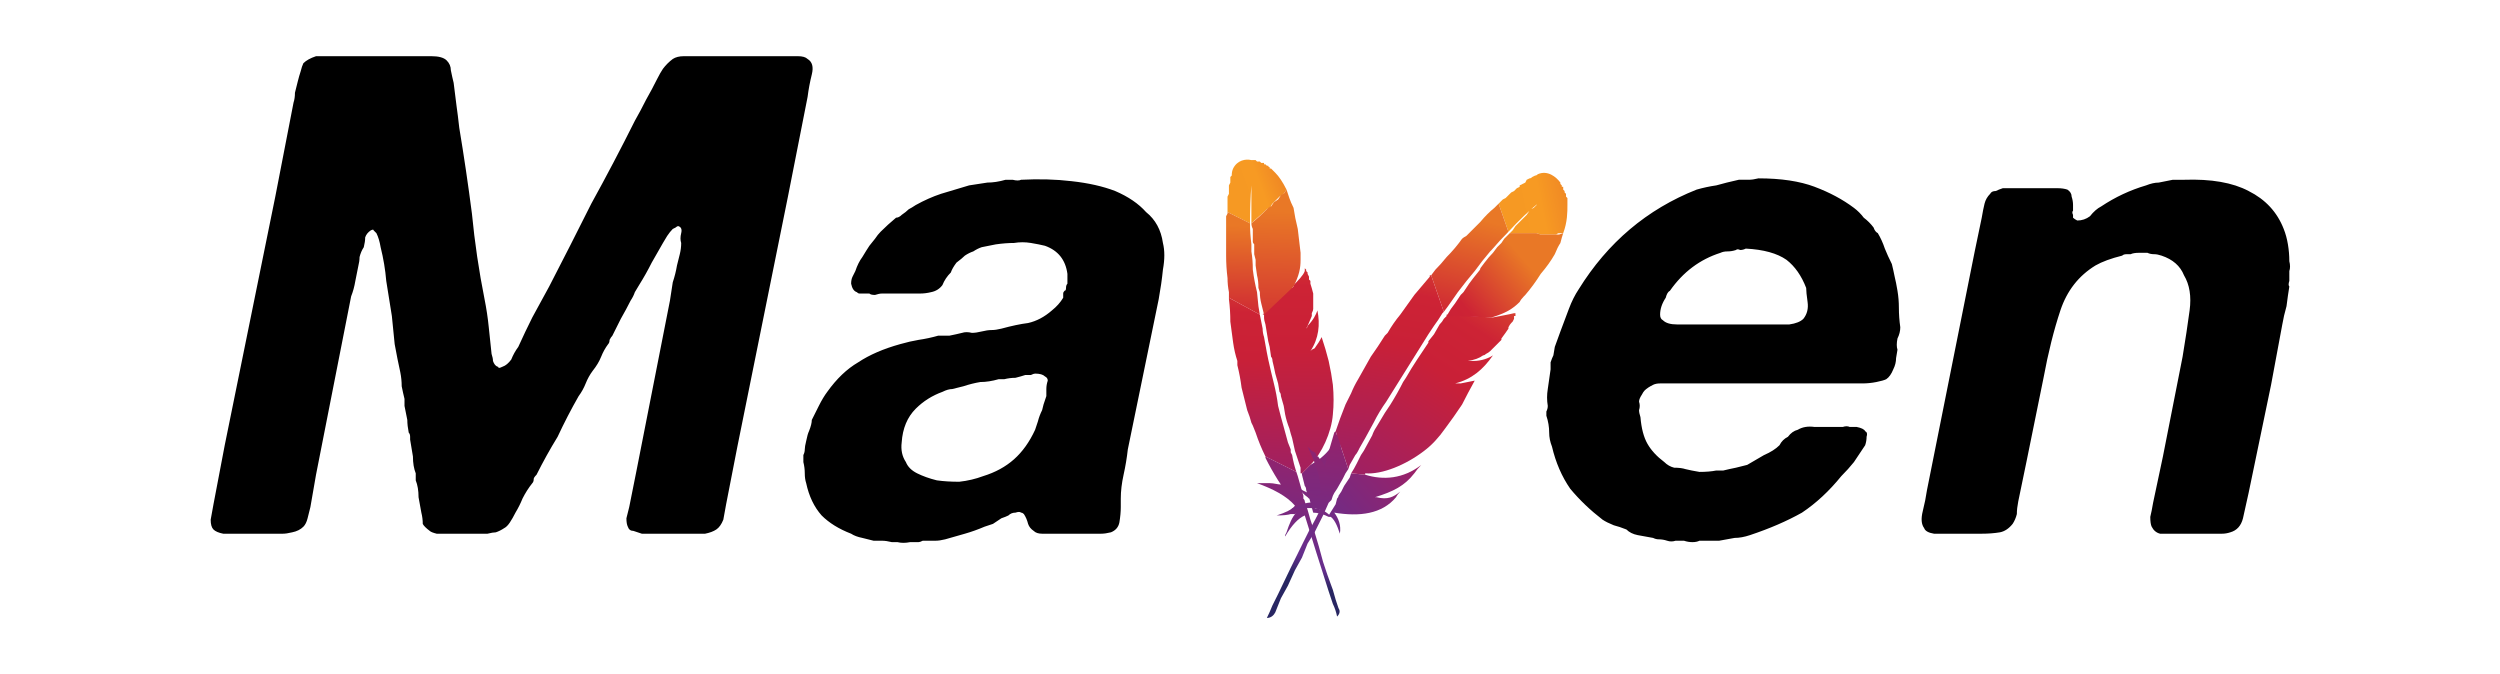<svg version="1.2" xmlns="http://www.w3.org/2000/svg" viewBox="0 0 178 48" width="178" height="48">
	<title>maven</title>
	<defs>
		<linearGradient id="g1" x2="1" gradientUnits="userSpaceOnUse" gradientTransform="matrix(5.304,-1.968,1.917,5.167,88.24,14.241)">
			<stop offset="0" stop-color="#f69923"/>
			<stop offset=".312" stop-color="#f79a23"/>
			<stop offset=".838" stop-color="#e97826"/>
		</linearGradient>
		<linearGradient id="g2" x2="1" gradientUnits="userSpaceOnUse" gradientTransform="matrix(.753,-27.726,9.775,.266,87.816,43.815)">
			<stop offset=".323" stop-color="#9e2064"/>
			<stop offset=".63" stop-color="#c92037"/>
			<stop offset=".751" stop-color="#cd2335"/>
			<stop offset="1" stop-color="#e97826"/>
		</linearGradient>
		<linearGradient id="g3" x2="1" gradientUnits="userSpaceOnUse" gradientTransform="matrix(.958,-21.849,9.939,.436,93.729,42.988)">
			<stop offset="0" stop-color="#282662"/>
			<stop offset=".095" stop-color="#662e8d"/>
			<stop offset=".788" stop-color="#9f2064"/>
			<stop offset=".949" stop-color="#cd2032"/>
		</linearGradient>
		<linearGradient id="g4" x2="1" gradientUnits="userSpaceOnUse" gradientTransform="matrix(1.665,-26.647,12.324,.77,88.944,42.38)">
			<stop offset=".323" stop-color="#9e2064"/>
			<stop offset=".63" stop-color="#c92037"/>
			<stop offset=".751" stop-color="#cd2335"/>
			<stop offset="1" stop-color="#e97826"/>
		</linearGradient>
		<linearGradient id="g5" x2="1" gradientUnits="userSpaceOnUse" gradientTransform="matrix(2.931,-13.506,10.38,2.252,91.339,41.299)">
			<stop offset="0" stop-color="#282662"/>
			<stop offset=".095" stop-color="#662e8d"/>
			<stop offset=".788" stop-color="#9f2064"/>
			<stop offset=".949" stop-color="#cd2032"/>
		</linearGradient>
		<linearGradient id="g6" x2="1" gradientUnits="userSpaceOnUse" gradientTransform="matrix(.881,-34.766,12.38,.314,91.937,46.458)">
			<stop offset=".323" stop-color="#9e2064"/>
			<stop offset=".63" stop-color="#c92037"/>
			<stop offset=".751" stop-color="#cd2335"/>
			<stop offset="1" stop-color="#e97826"/>
		</linearGradient>
		<linearGradient id="g7" x2="1" gradientUnits="userSpaceOnUse" gradientTransform="matrix(1.05,-39.684,15.783,.418,89.906,54.728)">
			<stop offset=".323" stop-color="#9e2064"/>
			<stop offset=".63" stop-color="#c92037"/>
			<stop offset=".751" stop-color="#cd2335"/>
			<stop offset="1" stop-color="#e97826"/>
		</linearGradient>
		<linearGradient id="g8" x2="1" gradientUnits="userSpaceOnUse" gradientTransform="matrix(7.088,-1.436,1.334,6.581,107.497,14.932)">
			<stop offset="0" stop-color="#f69923"/>
			<stop offset=".312" stop-color="#f79a23"/>
			<stop offset=".838" stop-color="#e97826"/>
		</linearGradient>
		<linearGradient id="g9" x2="1" gradientUnits="userSpaceOnUse" gradientTransform="matrix(8.128,-29.404,15.467,4.275,97.202,44.995)">
			<stop offset=".323" stop-color="#9e2064"/>
			<stop offset=".63" stop-color="#c92037"/>
			<stop offset=".751" stop-color="#cd2335"/>
			<stop offset="1" stop-color="#e97826"/>
		</linearGradient>
		<linearGradient id="g10" x2="1" gradientUnits="userSpaceOnUse" gradientTransform="matrix(9.552,-8.932,4.078,4.361,93.27,39.402)">
			<stop offset="0" stop-color="#282662"/>
			<stop offset=".095" stop-color="#662e8d"/>
			<stop offset=".788" stop-color="#9f2064"/>
			<stop offset=".949" stop-color="#cd2032"/>
		</linearGradient>
		<linearGradient id="g11" x2="1" gradientUnits="userSpaceOnUse" gradientTransform="matrix(5.503,-29.704,12.238,2.267,95.759,43.149)">
			<stop offset=".323" stop-color="#9e2064"/>
			<stop offset=".63" stop-color="#c92037"/>
			<stop offset=".751" stop-color="#cd2335"/>
			<stop offset="1" stop-color="#e97826"/>
		</linearGradient>
		<linearGradient id="g12" x2="1" gradientUnits="userSpaceOnUse" gradientTransform="matrix(2.007,-15.748,5.004,.638,92.328,40.977)">
			<stop offset="0" stop-color="#282662"/>
			<stop offset=".095" stop-color="#662e8d"/>
			<stop offset=".788" stop-color="#9f2064"/>
			<stop offset=".949" stop-color="#cd2032"/>
		</linearGradient>
		<linearGradient id="g13" x2="1" gradientUnits="userSpaceOnUse" gradientTransform="matrix(17.185,-26.316,7.251,4.735,92.081,43.171)">
			<stop offset=".323" stop-color="#9e2064"/>
			<stop offset=".63" stop-color="#c92037"/>
			<stop offset=".751" stop-color="#cd2335"/>
			<stop offset="1" stop-color="#e97826"/>
		</linearGradient>
		<linearGradient id="g14" x2="1" gradientUnits="userSpaceOnUse" gradientTransform="matrix(16.403,-14.072,5.824,6.789,92.138,32.609)">
			<stop offset=".323" stop-color="#9e2064"/>
			<stop offset=".63" stop-color="#c92037"/>
			<stop offset=".751" stop-color="#cd2335"/>
			<stop offset="1" stop-color="#e97826"/>
		</linearGradient>
	</defs>
	<style>
		.s0 { fill: url(#g1) } 
		.s1 { fill: none } 
		.s2 { fill: url(#g2) } 
		.s3 { fill: url(#g3) } 
		.s4 { fill: url(#g4) } 
		.s5 { fill: url(#g5) } 
		.s6 { fill: url(#g6) } 
		.s7 { fill: url(#g7) } 
		.s8 { fill: #000000 } 
		.s9 { fill: url(#g8) } 
		.s10 { fill: url(#g9) } 
		.s11 { fill: url(#g10) } 
		.s12 { fill: url(#g11) } 
		.s13 { fill: url(#g12) } 
		.s14 { fill: url(#g13) } 
		.s15 { fill: url(#g14) } 
	</style>
	<g>
		<g>
			<path class="s0" d="m87.8 12q-0.1 0.2-0.1 0.5l-0.1 0.1q0 0.1 0 0.2v0.2l-0.1 0.2v0.2 0.2 0.2l-0.1 0.2q0 0.1 0 0.2v0.2 0.3 0.2q0 0.1 0 0.2l1.6 0.8q0-1.5 0.1-2.7v-0.2 0.1 0.3 0.1 0.2 0.2 0.3 0.2 0.3 0.2 0.4 0.2 0.2q0 0.1 0 0.2c0.3-0.3 0.7-0.6 1.1-1l0.3-0.2q0-0.1 0.1-0.2l0.2-0.2 0.3-0.3 0.3-0.2 0.2-0.3q-0.4-0.8-0.8-1.2l-0.1-0.1q-0.1-0.1-0.2-0.2h-0.1v-0.1q-0.1 0-0.1-0.1h-0.1l-0.1-0.1h-0.1v-0.1h-0.1-0.1l-0.1-0.1h-0.1-0.1l-0.1-0.1h-0.1q0 0 0 0h-0.1-0.1c-0.4-0.1-1 0-1.3 0.6z"/>
			<path fill-rule="evenodd" class="s1" d="m92.2 32.1l-0.2-0.9-0.2-0.7-0.1-0.3-0.2-0.7-0.1-0.6-0.2-0.7q0-0.2-0.1-0.3l-0.1-0.6-0.2-0.7q-0.1-0.5-0.2-0.9l-0.1-0.7q-0.1-0.1-0.1-0.3l-0.1-0.4-0.2-1v-0.2l-0.1-0.5v-0.1l-0.1-0.1h-0.2q0.1 0.3 0.1 0.7l0.2 0.7q0 0.1 0 0.2 0.1 0.6 0.2 1.2l0.1 0.4q0.2 0.9 0.4 1.7 0.2 0.8 0.4 1.6 0.1 0.5 0.2 1l0.2 0.5q0.2 0.8 0.4 1.6 0 0.2 0.1 0.4l0.2 0.6q0 0.3 0.1 0.6l0.3 0.2 0.1-0.1q0 0 0 0-0.3-0.9-0.5-1.6z"/>
			<path class="s2" d="m89.5 20.8q-0.2-0.8-0.3-1.6 0-0.7-0.1-1.3v-0.4q0-0.1 0-0.1-0.1-0.8-0.1-1.5l-1.6-0.8v0.1l-0.1 0.2q0 0.6 0 1.3 0 0.7 0 1.5 0 0.8 0.1 1.6 0 0.5 0.1 1v0.4l2.2 1.2-0.1-0.6z"/>
			<path class="s3" d="m92.7 33.7v0.1l0.2 0.8q0.1 0.1 0.1 0.3l0.1 0.3 0.1 0.1q0 0.1 0 0.1l0.3 1.1c0.3 0 0.7 0.1 1.1 0.3h0.2c-0.3-0.3-0.7-0.6-1.2-0.6 1.3-0.9 2.2-2.1 2.1-3.5q0-0.2 0-0.4c-0.1 0.6-0.3 0.9-0.9 1.3v0.1c0.6-1.1 0.7-1.8 0.7-2.8q0-0.3-0.1-0.7c-0.2 1.4-1 2.3-2.1 2.9z"/>
			<path class="s4" d="m91.9 32l-0.2-0.5-0.3-1.1q-0.2-0.7-0.4-1.5-0.1-0.8-0.3-1.6-0.2-0.8-0.4-1.7l-0.1-0.5-0.2-1.1q-0.1-0.3-0.1-0.6-0.1-0.5-0.2-1l-2.2-1.2v0.1q0 0 0 0 0.1 0.8 0.1 1.6 0.1 0.7 0.2 1.5 0.1 0.7 0.3 1.3v0.3q0.2 0.8 0.3 1.6 0.2 0.8 0.4 1.6 0.2 0.5 0.3 0.9l0.1 0.2 0.2 0.5q0.3 0.9 0.7 1.7l2.2 1.1q-0.2-0.6-0.3-1.2l-0.1-0.2z"/>
			<path class="s5" d="m90.1 32.6q0.4 0.8 0.9 1.6l0.2 0.3c-0.2 0-0.5-0.1-0.8-0.1h-0.1q0 0 0 0h-0.2-0.1-0.2-0.1-0.2q0 0 0 0c1.1 0.4 2.1 0.9 2.7 1.6-0.2 0.3-0.7 0.5-1.3 0.7q0.7 0 1-0.1h0.1q0 0 0.1 0h0.1l0.1-0.1c-0.3 0.3-0.5 0.8-0.7 1.4l-0.1 0.2q0 0.1 0 0.1 0.7-1.2 1.4-1.5 0.8 2.6 1.7 5.4l0.3 0.9q0.2 0.4 0.3 0.9 0.3-0.3 0.1-0.6l-0.2-0.6-0.2-0.7-0.4-1.1-0.3-0.9-0.3-1.1-0.3-1-0.3-0.9-0.2-0.7-0.2-0.6q0-0.1-0.1-0.2v-0.2l-0.2-0.7-0.2-0.7-0.1-0.3-2.2-1.1q0 0 0 0.1z"/>
			<path class="s6" d="m90 22.4v0.2q0 0.2 0.1 0.5l0.2 1.2 0.1 0.4 0.1 0.7q0.1 0.1 0.1 0.3 0.1 0.4 0.2 0.9l0.2 0.7 0.1 0.6q0.1 0.1 0.1 0.3l0.2 0.7 0.1 0.6q0.1 0.5 0.3 1 0.1 0.4 0.2 0.7l0.2 0.9 0.2 0.6 0.2 0.6q0 0.2 0 0.4 0.1 0 0.1 0l0.6-0.6c0.8-0.8 1.5-2.3 1.6-3.6q0.1-1 0-2.1-0.1-0.8-0.3-1.7-0.2-0.8-0.5-1.7-0.2 0.4-0.5 0.8l-0.2 0.1-0.1 0.1c0.6-0.9 0.7-1.9 0.5-2.9-0.1 0.3-0.3 0.7-0.7 1.1q0 0.1-0.1 0.2 0 0 0 0 0.2-0.4 0.4-0.9 0-0.1 0-0.1v-0.1q0.1-0.2 0.1-0.3v-0.2q0-0.2 0-0.4v-0.2q0 0 0 0v-0.2q0 0 0-0.1-0.1-0.4-0.2-0.7v-0.2l-0.1-0.1v-0.2l-0.1-0.2q0-0.1 0-0.1l-0.1-0.1q0-0.1 0-0.1l-0.1-0.1q0 0.1 0 0.1v0.1c-0.1 0.3-0.5 0.7-0.8 1q0 0 0 0.1 0 0-0.1 0.1v-0.1l-2.1 2q0.1 0 0.1 0z"/>
			<path class="s7" d="m89.1 15.9q0 0.2 0.1 0.4v0.4q0 0.1 0 0.2v0.3q0 0.1 0.1 0.2v0.1q0 0 0 0 0 0.3 0 0.6l0.1 0.4q0 0.2 0 0.4l0.1 0.7q0.1 0.4 0.1 0.9l0.1 0.3q0 0.4 0.1 0.8l0.2 0.8 2.1-2c0.4-0.8 0.5-1.3 0.5-1.9q0-0.2 0-0.4v-0.1q-0.1-0.8-0.2-1.7-0.2-0.8-0.3-1.5-0.2-0.4-0.3-0.7-0.1-0.3-0.2-0.6l-0.2 0.3q-0.1 0-0.2 0.1l-0.2 0.3-0.3 0.2-0.2 0.3q-0.1 0-0.2 0.1l-0.2 0.2q-0.5 0.5-1 0.9z"/>
		</g>
		<path fill-rule="evenodd" class="s8" d="m76.3 12.9q1.8 0.2 3.1 0.7 1.4 0.6 2.2 1.5 1 0.8 1.2 2.2 0.2 0.8 0 1.9-0.1 1-0.3 2.1l-2.2 10.7q-0.1 0.9-0.3 1.8-0.2 0.9-0.2 1.7 0 0.1 0 0.3v0.3q0 0.5-0.1 1.1-0.1 0.5-0.6 0.7-0.4 0.1-0.7 0.1h-4.2q-0.4 0-0.6-0.2-0.3-0.2-0.4-0.5-0.1-0.4-0.3-0.7-0.1-0.1-0.2-0.1-0.1-0.1-0.4 0-0.3 0-0.5 0.2-0.2 0.1-0.5 0.2-0.3 0.2-0.6 0.4-0.3 0.1-0.6 0.2-0.7 0.3-1.4 0.5-0.7 0.2-1.4 0.4-0.4 0.1-0.7 0.1-0.3 0-0.7 0h-0.2q-0.2 0.1-0.3 0.1h-0.6q-0.5 0.1-0.9 0h-0.4q-0.4-0.1-0.7-0.1-0.3 0-0.6 0-0.4-0.1-0.8-0.2-0.5-0.1-0.8-0.3-1.3-0.5-2.1-1.3-0.8-0.9-1.1-2.3-0.1-0.3-0.1-0.7 0-0.4-0.1-0.8 0-0.2 0-0.5 0.1-0.2 0.1-0.4 0-0.2 0.1-0.6 0.1-0.5 0.2-0.7 0.2-0.5 0.2-0.8l0.5-1q0.3-0.6 0.6-1 1-1.4 2.2-2.1 1.2-0.8 3-1.3 0.7-0.2 1.3-0.3 0.7-0.1 1.4-0.3 0.4 0 0.8 0 0.5-0.1 0.9-0.2 0.3-0.1 0.7 0 0.3 0 0.7-0.1 0.4-0.1 0.7-0.1 0.3 0 0.7-0.1 1.1-0.3 1.9-0.4 0.9-0.2 1.7-0.9 0.5-0.4 0.8-0.9 0-0.2 0-0.3 0-0.1 0.1-0.2 0.1 0 0.1-0.2 0-0.2 0.1-0.3v-0.7q-0.2-1.5-1.6-2-0.4-0.1-1-0.2-0.6-0.1-1.2 0-0.6 0-1.3 0.1-0.5 0.1-1 0.2-0.3 0.1-0.6 0.3-0.3 0.1-0.6 0.3-0.2 0.2-0.6 0.5-0.3 0.4-0.4 0.7-0.4 0.4-0.6 0.9-0.3 0.4-0.8 0.5-0.4 0.1-0.8 0.1h-2.7q-0.2 0-0.5 0.1-0.3 0-0.4-0.1h-0.4q-0.1 0-0.3 0-0.1 0-0.2-0.1-0.3-0.1-0.4-0.6 0-0.3 0.1-0.5 0.1-0.2 0.2-0.4 0.2-0.6 0.5-1 0.3-0.5 0.5-0.8l0.4-0.5q0.2-0.3 0.4-0.5 0.5-0.5 1.1-1 0.2 0 0.4-0.2 0.3-0.2 0.5-0.4 0.2-0.1 0.5-0.3 0.9-0.5 1.8-0.8 1-0.3 2-0.6 0.7-0.1 1.3-0.2 0.6 0 1.3-0.2 0.1 0 0.5 0 0.4 0.1 0.6 0 1.9-0.1 3.6 0.1zm52.9 0.4q1.6 0.6 2.8 1.5 0.4 0.3 0.7 0.7 0.4 0.3 0.7 0.7 0.1 0.3 0.3 0.4 0.3 0.5 0.5 1.1 0.2 0.5 0.5 1.1 0.1 0.4 0.2 0.9 0.1 0.4 0.2 1 0.1 0.6 0.1 1.2 0 0.7 0.1 1.4 0 0.4-0.2 0.8-0.1 0.5 0 0.8l-0.1 0.6q0 0.4-0.2 0.8-0.2 0.5-0.5 0.7-0.2 0.1-0.7 0.2-0.5 0.1-1 0.1h-1.1q-0.6 0-1 0h-12.3q-0.3 0-0.5 0.1-0.4 0.2-0.6 0.4-0.1 0.1-0.2 0.3-0.2 0.3-0.2 0.5 0.1 0.3 0 0.6 0 0.2 0.1 0.5 0.1 1.2 0.5 1.9 0.4 0.7 1.2 1.3 0.3 0.3 0.7 0.4 0.5 0 0.8 0.1 0.4 0.1 1 0.2 0.7 0 1.2-0.1h0.5q0.4-0.1 0.9-0.2l0.8-0.2q0.5-0.3 1.2-0.7 0.7-0.3 1.1-0.7 0.2-0.4 0.6-0.6 0.3-0.4 0.7-0.5 0.5-0.3 1.2-0.2h2q0.3-0.1 0.5 0h0.5q0.5 0.1 0.6 0.3 0.2 0.1 0.1 0.4 0 0.3-0.1 0.6-0.4 0.6-0.8 1.2-0.4 0.5-0.9 1-1.3 1.6-2.8 2.6-1.6 0.9-3.7 1.6-0.6 0.2-1.1 0.2-0.5 0.1-1.1 0.2-0.2 0-0.5 0-0.1 0-0.3 0h-0.6q-0.2 0.1-0.5 0.1-0.3 0-0.6-0.1-0.3 0-0.6 0-0.3 0.1-0.6 0-0.3-0.1-0.6-0.1-0.2 0-0.4-0.1-0.6-0.1-1.1-0.2-0.5-0.1-0.8-0.4-0.5-0.2-0.9-0.3-0.5-0.2-0.8-0.4-1.3-1-2.3-2.2-0.9-1.3-1.3-3-0.2-0.5-0.2-1 0-0.6-0.2-1.2v-0.3q0.1-0.2 0.1-0.4-0.1-0.6 0-1.2l0.2-1.4q0-0.2 0-0.5 0.1-0.3 0.2-0.5l0.1-0.6 0.4-1.1q0.3-0.8 0.6-1.6 0.3-0.8 0.7-1.4 3.1-5 8.4-7.1 0.7-0.2 1.4-0.3 0.7-0.2 1.6-0.4 0.3 0 0.7 0 0.3 0 0.7-0.1 2.4 0 4 0.6zm-98.5-9.3q0.8 0 1.1 0.3 0.3 0.3 0.3 0.7 0.1 0.5 0.2 0.9 0.1 0.8 0.2 1.6 0.1 0.7 0.2 1.6 0.5 3 0.9 6.1 0.3 3.1 0.9 6.1 0.2 1 0.3 2 0.1 1 0.2 1.9 0.1 0.3 0.1 0.5 0.1 0.3 0.3 0.4 0.1 0 0.1 0.1 0.1 0 0.3-0.1 0.3-0.1 0.6-0.5 0.2-0.5 0.5-0.9 0.5-1.1 1-2.1 0.6-1.1 1.2-2.2 1.5-2.9 3-5.9 1.6-2.9 3.1-5.9 0.4-0.7 0.8-1.5 0.4-0.7 0.8-1.5 0.2-0.4 0.4-0.7 0.3-0.4 0.7-0.7 0.3-0.2 0.8-0.2h8.1q0.5 0 0.7 0.2 0.5 0.3 0.3 1.1-0.2 0.8-0.3 1.6l-1.4 7.1-3.6 17.8-0.8 4.1q-0.1 0.6-0.2 1.1-0.2 0.5-0.5 0.7-0.3 0.2-0.8 0.3h-4.5q-0.3-0.1-0.6-0.2-0.3 0-0.4-0.3-0.1-0.2-0.1-0.6 0.1-0.4 0.2-0.8l0.5-2.5 2.4-12.2q0.1-0.7 0.2-1.3 0.2-0.6 0.3-1.2 0.1-0.4 0.2-0.8 0.1-0.4 0.1-0.8-0.1-0.3 0-0.7 0.1-0.4-0.2-0.5-0.1 0-0.2 0.1l-0.2 0.1q-0.2 0.2-0.4 0.5l-0.3 0.5q-0.4 0.7-0.8 1.4-0.4 0.8-0.9 1.6l-0.3 0.5q-0.1 0.3-0.3 0.6-0.3 0.6-0.7 1.3-0.3 0.6-0.6 1.2-0.1 0.1-0.2 0.3 0 0.2-0.1 0.3-0.3 0.4-0.5 0.9-0.2 0.5-0.6 1-0.3 0.4-0.5 0.9-0.2 0.5-0.5 0.9-0.8 1.4-1.5 2.9-0.8 1.3-1.5 2.7-0.2 0.2-0.2 0.3 0 0.2-0.1 0.3-0.4 0.5-0.7 1.1-0.2 0.5-0.5 1-0.2 0.4-0.4 0.7-0.2 0.3-0.4 0.4-0.3 0.2-0.6 0.3-0.2 0-0.6 0.1h-1.1q-0.3 0-0.8 0h-0.9q-0.4 0-0.8 0-0.4-0.1-0.5-0.2-0.4-0.3-0.5-0.5 0-0.4-0.1-0.8-0.1-0.6-0.2-1.1 0-0.7-0.2-1.2v-0.5q-0.2-0.5-0.2-1.2-0.1-0.6-0.2-1.2v-0.2q0-0.2-0.1-0.3-0.1-0.5-0.1-0.9-0.1-0.5-0.2-1v-0.2q0-0.2 0-0.3-0.1-0.4-0.2-0.9 0-0.5-0.1-1-0.2-0.9-0.4-2-0.1-1-0.2-2-0.2-1.2-0.4-2.5-0.1-1.2-0.4-2.4-0.1-0.6-0.3-1-0.1-0.1-0.2-0.2 0-0.1-0.2 0-0.3 0.2-0.4 0.5 0 0.3-0.1 0.7-0.2 0.3-0.3 0.7 0 0.3-0.1 0.7-0.1 0.5-0.2 1-0.1 0.6-0.3 1.1l-2.5 12.7-0.4 2.3-0.2 0.8q-0.1 0.4-0.3 0.6-0.3 0.3-0.8 0.4-0.4 0.1-0.7 0.1-0.4 0-0.8 0h-3.4q-0.5-0.1-0.7-0.3-0.2-0.2-0.2-0.7l0.2-1.1 0.8-4.2 3.6-17.7 1.3-6.7q0.1-0.3 0.1-0.7 0.1-0.4 0.2-0.8 0.1-0.4 0.2-0.7 0.1-0.4 0.2-0.6 0.3-0.3 0.9-0.5 0.1 0 0.2 0 0.1 0 0.2 0zm129.4 9.6q1.8 0.9 2.5 2.7 0.2 0.5 0.3 1.1 0.1 0.6 0.1 1.2 0.1 0.4 0 0.7 0 0.4 0 0.7-0.1 0.3 0 0.4-0.1 0.6-0.2 1.4-0.2 0.7-0.3 1.3l-0.8 4.3-1.6 7.7q-0.2 0.9-0.4 1.8-0.2 0.8-0.9 1-0.3 0.1-0.6 0.1h-3.4q-0.5 0-1 0-0.4-0.1-0.6-0.5-0.1-0.2-0.1-0.7 0.1-0.4 0.2-1l0.7-3.3 1.4-7.1q0.3-1.8 0.5-3.3 0.2-1.5-0.4-2.5-0.4-1-1.6-1.4-0.3-0.1-0.5-0.1-0.3 0-0.5-0.1-0.3 0-0.6 0-0.4 0-0.6 0.1-0.2 0-0.3 0-0.2 0-0.3 0.1-1.2 0.3-1.9 0.7-1.8 1.1-2.5 3.2-0.7 2.1-1.2 4.8l-1.2 5.9-0.6 2.9q-0.1 0.5-0.1 0.9-0.1 0.4-0.3 0.7-0.4 0.5-0.9 0.6-0.6 0.1-1.3 0.1h-2.4q-0.5 0-1 0-0.6-0.1-0.7-0.4-0.3-0.4-0.1-1.2 0.2-0.8 0.3-1.5l1.3-6.5 2.1-10.5 0.5-2.4q0.1-0.6 0.2-1 0.1-0.4 0.4-0.7 0.1-0.2 0.4-0.2 0.2-0.1 0.5-0.2h0.2q0.2 0 0.5 0h2.5q0.4 0 0.7 0 0.4 0 0.7 0.1 0.3 0.2 0.3 0.5 0.1 0.3 0.1 0.6 0 0.2 0 0.4-0.1 0.1 0 0.3 0 0.2 0 0.2 0.1 0.1 0.3 0.2 0.5 0 0.9-0.3 0.4-0.5 0.8-0.7 1.5-1 3.2-1.5 0.5-0.2 0.9-0.2 0.5-0.1 1-0.2 0.2 0 0.5 0 0.3 0 0.3 0 2.9-0.1 4.6 0.8zm-86.4 13q-0.1 0-0.3 0.1-0.1 0-0.4 0-0.3 0.1-0.7 0.2-0.4 0-0.8 0.1-0.1 0-0.4 0-0.7 0.2-1.3 0.2-0.6 0.1-1.2 0.3l-0.8 0.2q-0.3 0-0.7 0.2-1.1 0.4-1.9 1.2-0.9 0.9-1 2.4-0.1 0.8 0.3 1.4 0.2 0.5 0.8 0.8 0.6 0.3 1.4 0.5 0.7 0.1 1.6 0.1 0.9-0.1 1.7-0.4 1.3-0.4 2.2-1.2 0.9-0.8 1.5-2.1 0.1-0.3 0.2-0.6 0.1-0.4 0.3-0.8l0.1-0.4q0.1-0.3 0.2-0.6 0-0.3 0-0.5 0-0.3 0.1-0.6 0-0.2-0.2-0.3-0.2-0.2-0.7-0.2zm50.6-8.9q-0.2 0.1-0.4 0.1-0.2-0.1-0.3 0-0.3 0.1-0.6 0.1-0.3 0-0.5 0.1-2.2 0.7-3.6 2.7-0.2 0.1-0.3 0.5-0.2 0.3-0.3 0.6-0.1 0.3-0.1 0.6 0 0.3 0.2 0.4 0.3 0.3 1 0.3h8q0.7-0.1 1-0.4 0.4-0.5 0.3-1.2-0.1-0.7-0.1-1-0.5-1.3-1.4-2-1-0.7-2.9-0.8z"/>
		<g>
			<path class="s9" d="m109.5 12.4q-0.1 0.1-0.2 0.1l-0.2 0.1q-0.1 0.1-0.2 0.1l-0.2 0.1-0.1 0.2-0.2 0.1-0.2 0.1q0 0 0 0.1l-0.2 0.1-0.2 0.2-0.2 0.1-0.2 0.2-0.2 0.2-0.2 0.1-0.2 0.2q-0.1 0.1-0.1 0.1l0.7 2q1.1-1.2 2.2-2.1l0.3-0.2v-0.1l-0.2 0.2-0.2 0.1-0.1 0.2-0.2 0.2-0.2 0.1-0.1 0.1-0.2 0.3-0.2 0.2-0.3 0.3-0.1 0.1-0.2 0.2-0.2 0.3-0.2 0.2q0.3 0 0.6 0h0.3 0.3 0.3 0.4l0.3 0.1q0.1 0 0.2 0h0.4q0.1 0 0.1 0h0.4q0.1-0.1 0.2-0.1h0.3c0.3-0.8 0.3-1.5 0.3-2v-0.1-0.1q0 0 0-0.1v-0.1-0.1q0 0 0 0l-0.1-0.1v-0.1-0.1l-0.1-0.1v-0.1l-0.1-0.1v-0.1-0.1h-0.1v-0.1l-0.1-0.1v-0.1c-0.3-0.4-0.9-0.9-1.6-0.6z"/>
			<path fill-rule="evenodd" class="s1" d="m96.8 32.6l0.3-0.5 0.4-0.7 0.3-0.7q0.1-0.1 0.2-0.3l0.4-0.6 0.4-0.7q0.1-0.1 0.2-0.3 0.3-0.5 0.5-1l0.4-0.6q0.5-0.8 1-1.6l0.4-0.6q0.1-0.1 0.2-0.3l0.2-0.4 0.4-0.5 0.3-0.5 0.1-0.2 0.3-0.4 0.1-0.1 0.1-0.1q0 0 0 0l-0.1-0.1-0.1-0.1q-0.3 0.3-0.5 0.6l-0.5 0.7q0 0.1-0.1 0.2-0.4 0.6-0.7 1.2l-0.3 0.4q-0.5 0.8-1 1.6-0.5 0.8-1 1.6-0.3 0.5-0.6 1l-0.3 0.5q-0.5 0.9-0.9 1.7-0.1 0.1-0.2 0.3-0.4 0.7-0.7 1.3l0.1 0.3h0.1q0 0 0 0 0.3-0.6 0.6-1.1z"/>
			<path class="s10" d="m103.8 20.8q0.6-0.8 1.2-1.5 0.5-0.7 1.1-1.4 0.1-0.1 0.1-0.1 0.6-0.7 1.2-1.3l-0.7-2-0.1 0.1-0.2 0.2q-0.5 0.4-1 1-0.3 0.3-0.6 0.6l-0.4 0.4q-0.2 0.1-0.3 0.2-0.5 0.7-1.1 1.3-0.4 0.5-0.8 0.9l-0.3 0.4 0.9 2.6 0.3-0.4z"/>
			<path class="s11" d="m96.2 33.7l-0.1 0.3-0.4 0.6q-0.1 0.2-0.2 0.4l-0.2 0.3q0 0.1-0.1 0.2l-0.1 0.4-0.5 0.8c0.4 0.2 0.6 0.7 0.8 1.3 0.1-0.6-0.1-1.1-0.4-1.5 1.8 0.3 3.4 0.1 4.4-1.1q0.1-0.2 0.3-0.4c-0.5 0.4-0.9 0.6-1.7 0.4h-0.1c1.3-0.4 2.1-0.8 2.8-1.7q0.2-0.3 0.5-0.6c-1.3 1-2.7 1.1-4 0.7z"/>
			<path class="s12" d="m96.8 31.9l0.4-0.7 0.6-1.1q0.4-0.8 0.9-1.5 0.5-0.8 1-1.6 0.5-0.8 1-1.6 0.5-0.8 1-1.6 0.2-0.3 0.4-0.6 0.3-0.4 0.6-0.9l0.1-0.1-0.9-2.6h-0.1q0 0.1 0 0.1-0.5 0.6-1.1 1.3-0.5 0.7-1 1.4-0.5 0.6-0.9 1.3l-0.2 0.2q-0.5 0.8-1 1.5-0.5 0.9-0.9 1.6-0.3 0.5-0.5 1-0.2 0.4-0.4 0.8-0.4 1-0.7 1.9l0.9 2.7 0.1-0.3 0.4-0.7q0.1-0.1 0.2-0.3z"/>
			<path class="s13" d="m95 30.8q-0.3 1-0.6 2.1l-0.1 0.3q-0.1-0.3-0.3-0.5l-0.1-0.1q0-0.1-0.1-0.1l-0.1-0.1v-0.1l-0.1-0.1-0.2-0.1-0.1-0.1-0.1-0.1-0.1-0.1c0.6 1.2 1 2.4 0.9 3.4-0.4 0.1-1-0.1-1.6-0.5q0.4 0.5 0.7 0.7l0.1 0.1q0.1 0 0.1 0l0.1 0.1 0.1 0.1h0.1 0.1q0 0.1 0 0.1c-0.5-0.1-1.1 0.1-1.7 0.4l-0.1 0.1-0.2 0.1q1.5-0.4 2.3-0.1-0.4 0.8-0.8 1.5l-0.4 0.8q-0.9 1.8-1.8 3.7l-0.4 0.8q-0.2 0.5-0.4 0.9c0.3 0 0.5-0.2 0.6-0.4l0.4-1 0.5-0.9 0.5-1.1 0.5-0.9 0.4-1 0.5-0.8 0.6-1.2 0.4-0.9 0.2-0.2 0.1-0.3 0.1-0.2 0.2-0.3 0.4-0.7q0.1-0.2 0.2-0.4l0.2-0.3-0.9-2.7q-0.1 0.1-0.1 0.1z"/>
			<path class="s14" d="m103 22.5l-0.2 0.2q-0.1 0.2-0.3 0.4l-0.4 0.7-0.4 0.5v0.1q-0.2 0.3-0.4 0.6l-0.4 0.6q-0.4 0.6-0.8 1.3l-0.2 0.3q-0.4 0.8-0.9 1.6l-0.4 0.6q-0.3 0.5-0.6 1-0.2 0.3-0.3 0.6l-0.6 1.1-0.2 0.3-0.3 0.6q-0.2 0.4-0.4 0.7 0 0 0 0l1 0.1q0-0.1 0-0.1c1.2 0.1 2.9-0.6 4.2-1.6q0.8-0.6 1.5-1.6 0.6-0.8 1.2-1.7 0.4-0.8 0.9-1.7-0.5 0.1-1 0.2h-0.2q-0.1 0-0.1 0h-0.1c1.2-0.3 2-1 2.7-2-0.3 0.2-0.8 0.4-1.4 0.4q-0.2 0-0.3 0 0 0 0 0h-0.1q0.7-0.1 1.1-0.4 0.1 0 0.2-0.1 0.2-0.1 0.3-0.2l0.2-0.2q0.2-0.2 0.4-0.4l0.1-0.1q0 0 0 0l0.1-0.1q0-0.1 0-0.1 0.3-0.4 0.5-0.7v-0.1q0.1-0.2 0.2-0.3l0.1-0.1 0.1-0.2q0-0.1 0-0.2h0.1v-0.1q0-0.1 0-0.1l0.1-0.1q-0.1 0.1-0.1 0.1h-0.1c-0.4 0.1-1 0.2-1.5 0.3q0 0 0 0h-0.1q0 0 0 0l-3.2-0.2q0 0.1 0 0.1z"/>
			<path class="s15" d="m107.5 16.6q-0.2 0.2-0.4 0.4l-0.2 0.3-0.3 0.3-0.3 0.4q0 0 0 0-0.3 0.3-0.6 0.7l-0.3 0.4q0 0.1-0.1 0.2l-0.4 0.5-0.3 0.4q-0.2 0.3-0.4 0.6l-0.2 0.2q-0.2 0.3-0.4 0.6l-0.3 0.4-0.3 0.5 3.2 0.1c1-0.3 1.5-0.6 2-1.1q0.1-0.2 0.3-0.4l0.1-0.1q0.6-0.7 1.1-1.5 0.6-0.7 1-1.4 0.2-0.5 0.4-0.8 0.1-0.4 0.2-0.7l-0.3 0.1h-0.4-0.3-0.4q-0.1 0-0.2 0l-0.3-0.1h-0.4q-0.1 0-0.1 0h-0.4q-0.1 0-0.1 0h-0.3q-0.3 0-0.6 0z"/>
		</g>
	</g>
</svg>